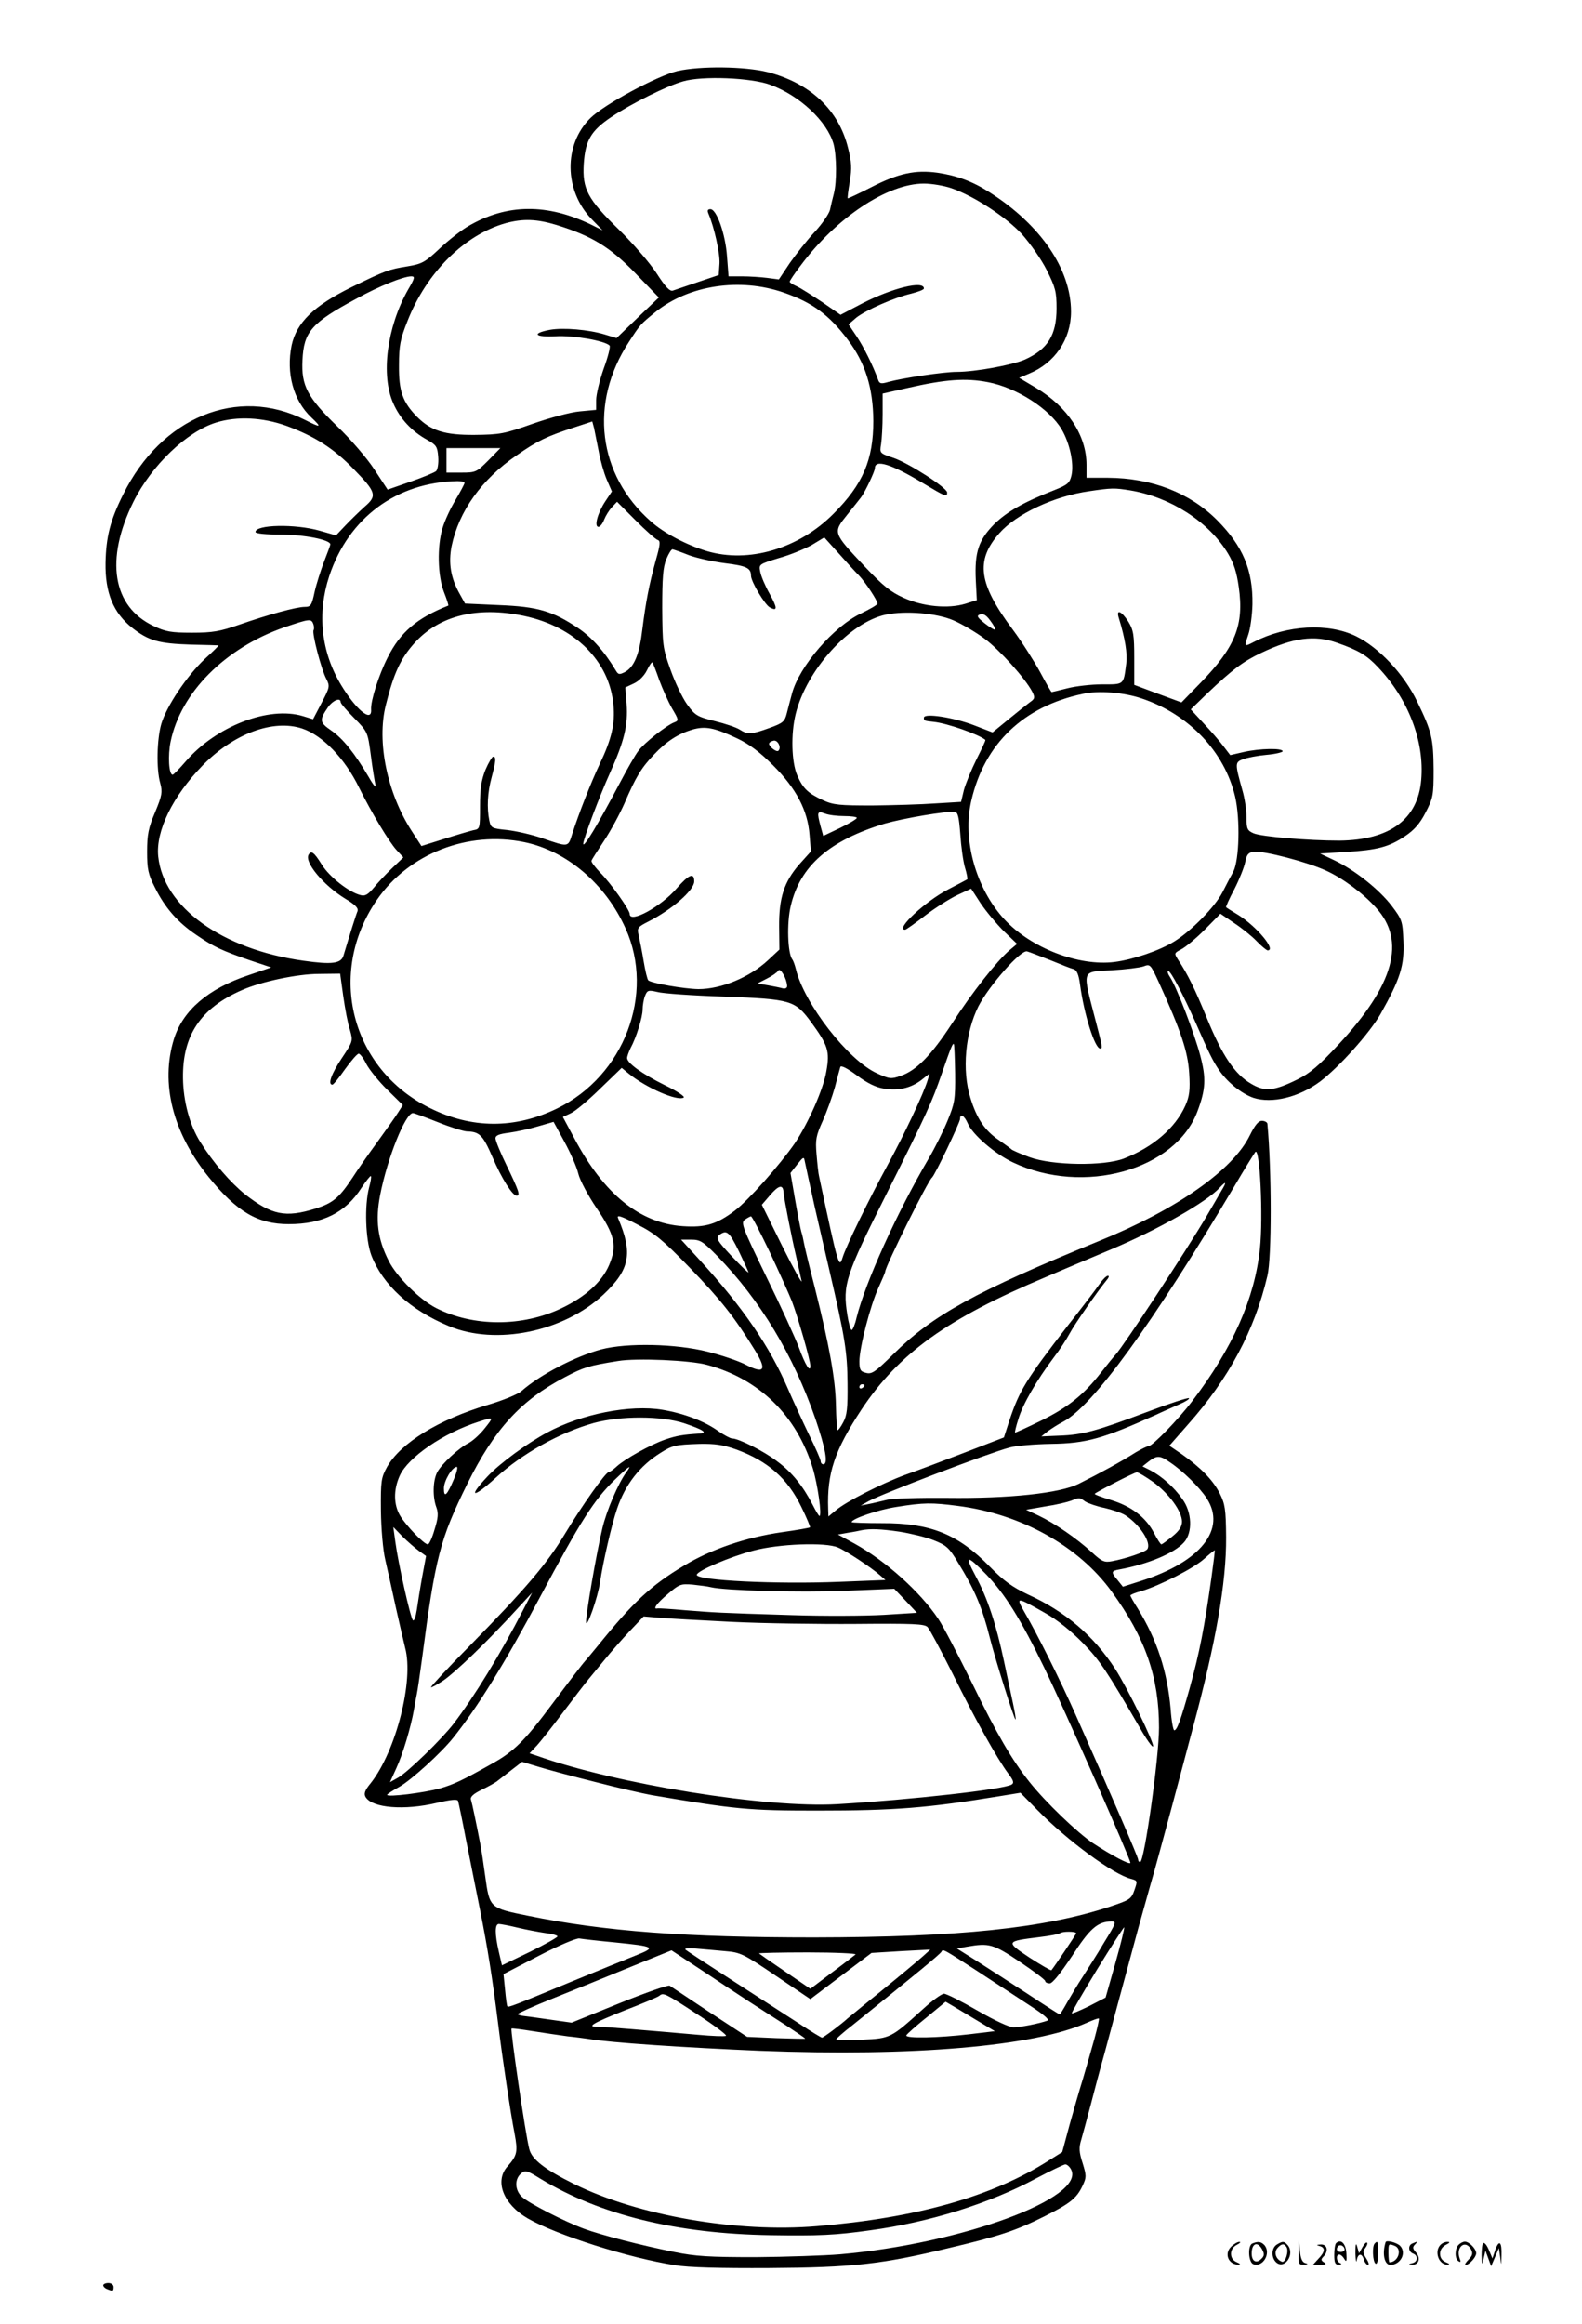 <?xml version="1.0" standalone="no"?>
<!DOCTYPE svg PUBLIC "-//W3C//DTD SVG 20010904//EN"
 "http://www.w3.org/TR/2001/REC-SVG-20010904/DTD/svg10.dtd">
<svg version="1.0" xmlns="http://www.w3.org/2000/svg"
 width="613pt" height="900pt" viewBox="0 0 613 900"
 preserveAspectRatio="xMidYMid meet">

<g transform="translate(0,900) scale(0.1,-0.1)"
fill="#000000" stroke="none">
<path d="M2625 8725 c-79 -19 -283 -129 -337 -182 -105 -103 -102 -281 4 -391
l43 -44 -40 20 c-173 85 -331 84 -481 -4 -26 -15 -76 -54 -110 -86 -56 -53
-69 -60 -123 -69 -74 -12 -84 -15 -219 -81 -146 -72 -213 -137 -232 -225 -22
-108 7 -214 76 -279 42 -40 39 -42 -24 -10 -262 132 -557 11 -705 -289 -50
-100 -66 -164 -68 -264 -2 -116 30 -194 103 -252 64 -50 102 -61 228 -65 58
-1 106 -3 107 -3 1 -1 -23 -25 -54 -53 -69 -65 -148 -183 -168 -251 -17 -59
-20 -175 -4 -230 9 -34 7 -47 -20 -112 -26 -61 -31 -87 -31 -153 0 -67 4 -87
30 -138 39 -79 89 -136 162 -185 66 -45 97 -60 211 -99 l78 -26 -88 -30 c-156
-52 -254 -136 -289 -247 -53 -172 -5 -362 134 -534 110 -136 191 -183 311
-183 131 0 220 44 282 141 18 27 34 47 36 45 3 -2 -1 -23 -7 -45 -18 -70 -14
-200 9 -262 44 -114 151 -212 301 -274 182 -76 444 -22 598 122 103 97 115
160 57 296 -6 14 11 9 74 -24 69 -35 99 -60 204 -168 120 -124 173 -191 252
-319 48 -78 37 -94 -38 -55 -28 14 -93 36 -145 49 -123 31 -312 35 -412 9
-101 -27 -239 -99 -310 -162 -14 -12 -72 -36 -130 -53 -191 -57 -338 -148
-390 -240 -23 -42 -25 -54 -24 -170 1 -71 8 -153 17 -190 8 -36 27 -119 41
-185 15 -66 31 -136 36 -156 34 -126 -35 -398 -133 -523 -24 -29 -28 -42 -20
-55 26 -42 150 -52 276 -22 56 13 80 15 82 7 2 -6 16 -72 30 -146 15 -74 40
-200 56 -280 28 -141 46 -252 69 -435 17 -137 49 -352 64 -427 13 -70 10 -84
-27 -126 -52 -57 -17 -147 78 -202 113 -65 391 -153 570 -181 53 -9 176 -12
366 -11 321 2 435 14 699 78 191 45 257 67 365 121 102 51 127 71 150 120 15
32 15 38 0 87 -14 43 -15 60 -5 92 6 21 22 80 35 129 13 50 37 142 55 205 29
109 63 233 131 485 17 61 39 139 49 175 11 36 47 169 81 295 34 127 70 262 80
300 91 337 131 567 130 743 -1 109 -4 128 -25 170 -26 51 -74 100 -148 152
l-47 32 72 82 c158 177 259 366 308 576 17 70 17 406 0 588 0 6 -10 12 -21 12
-14 0 -27 -16 -47 -56 -65 -134 -283 -287 -581 -408 -484 -198 -648 -288 -802
-441 -68 -67 -82 -77 -104 -71 -22 5 -26 12 -26 45 0 52 42 216 74 285 14 31
26 59 26 62 0 20 165 351 181 364 11 8 109 214 109 227 0 24 17 13 30 -17 18
-43 105 -118 175 -151 273 -129 630 -30 715 198 32 85 34 128 11 215 -22 84
-91 264 -117 304 -9 13 -12 24 -7 24 10 0 57 -91 106 -200 53 -121 67 -149 91
-184 32 -47 87 -91 133 -107 72 -23 176 2 258 63 75 57 192 188 234 261 77
137 93 188 89 282 -3 78 -5 84 -45 137 -48 63 -143 139 -223 177 l-55 26 100
6 c123 8 166 19 229 61 36 24 58 49 80 92 29 56 31 66 31 165 -1 122 -7 148
-64 265 -51 106 -147 208 -236 252 -108 53 -269 44 -397 -22 -37 -19 -37 -19
-21 29 8 23 15 76 16 117 2 133 -37 225 -137 326 -106 106 -253 163 -423 164
l-83 0 0 50 c0 114 -73 225 -197 299 l-64 38 38 16 c100 41 163 133 163 240 0
164 -117 336 -315 462 -67 43 -128 65 -202 76 -86 12 -152 -2 -257 -56 -49
-25 -90 -44 -91 -43 -2 2 2 31 8 66 8 50 7 75 -7 129 -36 147 -146 251 -312
294 -89 22 -260 24 -349 4z m359 -53 c115 -42 221 -142 246 -230 12 -46 13
-145 1 -192 -5 -19 -12 -48 -15 -63 -4 -15 -30 -54 -60 -86 -29 -31 -72 -86
-96 -120 l-42 -63 -46 6 c-24 3 -68 6 -97 6 l-52 0 -6 78 c-6 85 -40 182 -64
182 -11 0 -13 -5 -8 -17 23 -54 45 -154 43 -193 l-3 -45 -80 -27 c-44 -15 -88
-30 -97 -33 -12 -5 -29 13 -64 67 -26 40 -92 116 -145 168 -123 120 -143 158
-137 256 6 90 28 128 107 181 76 51 216 121 278 138 75 22 263 14 337 -13z
m703 -401 c87 -30 211 -111 273 -178 31 -35 75 -97 96 -139 34 -68 38 -84 38
-148 0 -103 -34 -158 -122 -198 -47 -21 -192 -48 -265 -48 -51 0 -211 -24
-265 -39 -27 -8 -34 -7 -39 7 -20 56 -57 130 -84 170 l-31 46 30 26 c37 29
145 77 213 93 27 7 49 15 49 20 0 32 -122 2 -239 -58 l-84 -44 -71 49 c-39 26
-83 54 -98 61 -16 7 -28 15 -28 18 0 4 18 31 41 61 139 187 337 319 479 319
30 0 78 -8 107 -18z m-1531 -142 c138 -43 207 -85 306 -187 l91 -94 -82 -78
-82 -79 -46 14 c-63 19 -160 27 -212 18 -73 -14 -59 -29 22 -25 69 4 190 -17
209 -36 4 -4 -6 -44 -23 -90 -16 -46 -29 -100 -29 -121 l0 -38 -64 -6 c-35 -3
-116 -25 -182 -48 -110 -39 -127 -42 -224 -43 -117 -1 -170 16 -224 70 -56 57
-71 100 -70 199 0 77 5 102 33 172 74 188 221 334 381 379 67 18 120 16 196
-7z m-575 -251 c-82 -145 -106 -331 -57 -440 26 -59 71 -108 131 -141 36 -20
40 -27 43 -66 2 -24 -2 -49 -8 -55 -5 -5 -50 -24 -99 -41 l-89 -31 -52 79
c-28 43 -92 117 -142 165 -117 113 -141 159 -136 257 5 111 35 145 210 239 89
49 180 85 211 86 16 0 15 -6 -12 -52z m1456 -11 c112 -39 176 -87 247 -181 69
-91 99 -187 100 -316 0 -150 -40 -245 -154 -359 -135 -136 -329 -193 -491
-145 -77 23 -167 70 -217 115 -206 181 -240 459 -85 695 44 68 44 68 103 116
129 104 327 134 497 75z m792 -347 c110 -21 238 -103 285 -183 31 -53 48 -131
38 -177 -7 -30 -14 -37 -67 -58 -120 -47 -184 -84 -233 -132 -60 -61 -76 -108
-71 -216 l4 -78 -45 -14 c-67 -20 -163 -11 -238 23 -50 22 -81 47 -151 121
-125 133 -124 131 -68 201 26 32 50 63 54 68 16 22 53 100 53 112 0 36 64 16
185 -57 90 -54 95 -56 95 -37 0 18 -147 113 -208 134 -53 18 -54 18 -48 53 3
19 6 71 6 116 l0 80 98 22 c145 33 224 39 311 22z m-2719 -169 c111 -41 184
-88 261 -168 87 -89 91 -103 42 -145 -20 -18 -54 -51 -74 -72 l-37 -39 -63 18
c-95 27 -249 24 -249 -5 0 -6 41 -10 98 -10 90 0 192 -20 192 -38 0 -3 -11
-33 -24 -66 -13 -34 -30 -87 -37 -118 -11 -52 -15 -58 -38 -58 -33 0 -142 -30
-254 -69 -75 -26 -103 -31 -183 -31 -81 0 -103 4 -149 26 -159 75 -189 257
-78 481 70 141 207 272 321 307 81 25 180 20 272 -13z m1210 -99 c6 -34 20
-83 31 -109 l20 -46 -26 -39 c-29 -44 -44 -98 -26 -98 6 0 16 12 22 28 6 15
19 36 30 48 l20 21 72 -72 c40 -40 78 -74 86 -76 11 -4 9 -19 -8 -79 -26 -94
-39 -163 -52 -267 -11 -95 -31 -145 -67 -165 -22 -11 -26 -11 -36 6 -44 74
-94 129 -146 164 -99 66 -156 83 -306 89 l-132 6 -20 36 c-36 63 -45 121 -32
187 28 134 116 258 252 351 80 56 118 74 223 108 l70 23 7 -26 c3 -15 11 -55
18 -90z m-427 -34 c-46 -46 -49 -48 -105 -48 l-58 0 0 48 0 47 105 0 104 0
-46 -47z m-93 -88 c0 -4 -16 -34 -35 -66 -20 -33 -42 -81 -50 -108 -22 -72
-19 -185 5 -248 11 -28 19 -52 17 -53 -121 -48 -186 -103 -235 -201 -35 -69
-66 -168 -64 -201 4 -53 -58 -2 -116 94 -78 129 -94 278 -46 423 75 225 261
363 497 367 15 0 27 -3 27 -7z m2580 -29 c155 -26 304 -121 378 -244 23 -38
34 -73 42 -130 21 -148 -13 -232 -149 -372 l-73 -75 -92 34 -91 34 0 103 c0
91 -3 109 -23 142 -26 41 -48 50 -37 15 25 -82 34 -138 29 -178 -11 -83 -7
-80 -93 -80 -42 0 -103 -7 -134 -15 -32 -8 -60 -15 -62 -15 -2 0 -22 35 -45
78 -23 42 -70 116 -105 163 -134 179 -146 268 -53 374 66 75 213 144 349 163
88 13 97 13 159 3z m-1052 -329 c25 -26 72 -97 72 -109 0 -5 -28 -21 -63 -38
-106 -50 -240 -205 -268 -310 -6 -22 -15 -56 -20 -76 -8 -33 -15 -39 -68 -58
-69 -25 -84 -26 -115 -6 -12 8 -56 23 -97 33 -68 17 -76 22 -107 65 -18 25
-47 86 -64 134 -30 83 -31 96 -32 238 0 115 3 159 16 190 9 22 20 39 24 38 5
-1 34 -11 64 -23 30 -11 93 -25 140 -31 81 -10 100 -18 100 -48 0 -23 53 -112
73 -123 30 -16 30 -3 -1 53 -17 30 -33 68 -36 84 -6 30 -6 30 72 54 44 12 101
36 128 51 l48 29 56 -62 c30 -34 65 -72 78 -85z m-1297 -157 c197 -42 331
-175 346 -345 7 -71 -7 -132 -53 -228 -35 -74 -80 -189 -107 -272 -16 -51 -13
-51 -115 -16 -40 14 -102 28 -137 32 -60 6 -63 8 -69 37 -10 49 -7 109 9 167
17 64 18 80 6 80 -4 0 -18 -23 -30 -51 -16 -40 -21 -73 -21 -140 0 -89 0 -89
-27 -94 -16 -4 -67 -19 -114 -34 l-86 -27 -37 57 c-96 148 -137 347 -101 489
31 124 57 180 112 241 96 106 243 142 424 104z m1663 -17 c33 -14 87 -46 121
-71 59 -44 158 -154 185 -206 11 -22 10 -27 -9 -40 -12 -9 -50 -39 -84 -67
l-61 -50 -70 27 c-80 31 -196 49 -196 30 0 -12 1 -12 37 -16 52 -5 177 -49
201 -70 2 -2 -14 -35 -34 -75 -20 -40 -42 -94 -49 -119 l-11 -46 -100 -6 c-54
-4 -164 -7 -244 -8 -126 0 -151 2 -190 20 -59 27 -79 46 -101 97 -22 51 -25
160 -6 237 42 171 209 355 349 385 77 16 197 6 262 -22z m162 -36 c-3 -2 -21
9 -40 24 -30 24 -33 30 -18 35 12 4 24 -3 39 -24 13 -17 21 -32 19 -35z
m-2642 22 c3 -9 4 -19 1 -24 -7 -11 30 -152 49 -188 15 -29 14 -33 -18 -94
l-33 -63 -39 12 c-133 40 -337 -39 -455 -176 -24 -28 -47 -51 -50 -51 -15 0
-19 75 -8 128 39 190 211 363 441 443 97 33 104 34 112 13z m3967 -73 c83 -29
115 -48 159 -95 117 -123 180 -286 167 -436 -13 -153 -122 -233 -317 -235
-121 0 -300 15 -332 28 -25 11 -28 17 -28 62 0 28 -7 75 -16 105 -29 104 -29
108 2 120 16 6 57 14 91 17 35 3 63 10 63 14 0 13 -90 11 -151 -3 l-52 -12
-26 34 c-14 19 -49 59 -77 89 l-50 54 65 63 c96 91 138 123 208 156 124 59
207 70 294 39z m-2627 -143 c13 -35 35 -85 50 -111 26 -44 27 -47 9 -54 -30
-11 -117 -80 -139 -110 -12 -15 -45 -73 -74 -128 -84 -159 -140 -252 -140
-232 0 17 64 187 104 275 55 123 70 183 64 267 l-5 63 34 16 c19 9 40 30 50
51 9 19 19 33 21 30 2 -2 14 -32 26 -67z m1871 -73 c182 -61 320 -206 361
-380 20 -87 16 -245 -7 -290 -9 -16 -28 -52 -42 -80 -29 -56 -120 -149 -186
-190 -58 -36 -161 -71 -233 -80 -139 -17 -323 54 -426 165 -111 120 -164 310
-128 461 51 219 201 363 431 412 61 14 160 6 230 -18z m-3105 -14 c0 -5 24
-33 53 -62 52 -53 52 -54 64 -144 6 -49 15 -101 18 -115 4 -14 -8 -1 -25 29
-56 95 -101 151 -146 182 -46 32 -48 40 -12 92 19 26 48 37 48 18z m-149 -102
c80 -27 165 -116 220 -228 48 -97 117 -212 146 -243 l26 -28 -44 -42 c-25 -24
-57 -58 -72 -77 -21 -25 -33 -32 -50 -27 -45 11 -121 71 -150 118 -30 48 -41
56 -51 39 -18 -29 57 -119 142 -171 40 -24 52 -37 47 -49 -6 -14 -30 -91 -54
-171 -9 -31 -44 -36 -156 -20 -315 44 -542 208 -562 404 -10 98 56 233 172
352 121 124 274 180 386 143z m1685 -38 c47 -22 88 -53 140 -105 89 -89 134
-174 141 -270 l5 -63 -45 -50 c-59 -68 -79 -130 -78 -242 l1 -88 -44 -41 c-72
-67 -182 -112 -270 -112 -56 1 -182 23 -194 34 -4 4 -12 38 -18 74 -6 37 -15
81 -19 99 -7 30 -5 33 36 54 93 47 179 122 179 156 0 36 -21 27 -68 -27 -61
-71 -182 -137 -182 -99 0 16 -74 120 -115 161 -20 21 -35 41 -33 45 1 5 24 40
49 78 26 39 61 104 79 145 43 100 65 137 114 188 49 52 93 80 149 97 50 14 84
8 173 -34z m160 -48 c-7 -7 -36 16 -36 27 0 5 8 10 18 12 16 3 31 -27 18 -39z
m255 -253 c27 0 49 -3 49 -7 -1 -5 -30 -22 -65 -39 l-65 -31 -10 36 c-15 56
-14 62 16 51 14 -6 48 -10 75 -10z m450 -70 c3 -47 11 -105 18 -129 7 -23 11
-44 9 -46 -2 -1 -35 -19 -74 -39 -89 -46 -207 -156 -167 -156 4 0 39 25 78 55
39 30 95 65 124 79 l54 25 37 -57 c21 -31 61 -79 89 -107 l52 -50 -30 -25
c-49 -42 -145 -164 -222 -283 -81 -124 -138 -182 -199 -203 -37 -13 -44 -12
-92 10 -111 50 -282 270 -314 403 -4 16 -10 33 -14 38 -18 24 -22 141 -6 207
36 155 150 254 365 319 70 20 237 49 271 45 12 -1 16 -21 21 -86z m-1689 -31
c164 -34 314 -161 392 -334 115 -254 -6 -571 -265 -697 -164 -80 -332 -79
-494 2 -305 151 -400 522 -205 805 124 180 353 269 572 224z m3106 -110 c64
-29 143 -87 194 -144 117 -128 70 -298 -145 -529 -76 -82 -111 -112 -160 -136
-91 -45 -127 -48 -180 -16 -62 36 -111 109 -169 250 -48 117 -75 172 -112 228
-17 27 -17 27 11 42 16 8 57 42 91 76 l61 62 53 -36 c29 -19 69 -51 87 -70 19
-20 39 -36 43 -36 34 0 -40 90 -112 136 -25 15 -47 29 -49 31 -2 1 12 33 32
70 19 37 38 85 42 105 6 30 12 37 34 40 38 4 205 -39 279 -73z m-1068 -347
c41 -17 82 -33 91 -35 12 -4 19 -22 24 -59 15 -114 57 -248 78 -248 10 0 9 6
-17 105 -53 205 -58 191 62 198 53 3 109 10 123 15 26 10 27 8 59 -61 87 -191
113 -270 118 -353 4 -65 1 -89 -15 -125 -39 -87 -125 -161 -238 -205 -78 -30
-277 -27 -365 5 -36 13 -67 27 -70 30 -3 3 -25 19 -49 36 -55 37 -86 83 -111
164 -33 106 -20 252 31 354 41 80 165 221 189 213 8 -2 49 -18 90 -34z m-1020
-100 c0 -8 -7 -11 -17 -9 -10 3 -36 8 -58 12 l-40 7 37 19 c20 10 40 24 44 31
8 12 33 -32 34 -60z m-1720 -39 c7 -49 18 -108 26 -131 12 -43 12 -44 -32
-110 -40 -60 -55 -102 -36 -102 4 0 26 27 49 60 24 33 47 60 53 60 5 0 19 -18
30 -41 12 -22 48 -67 81 -99 l60 -59 -18 -28 c-9 -15 -47 -68 -83 -118 -36
-49 -78 -110 -94 -135 -52 -79 -77 -99 -144 -120 -116 -36 -169 -25 -272 55
-58 47 -123 122 -174 203 -41 65 -66 158 -67 248 -2 165 68 270 228 340 74 33
216 63 299 63 l82 1 12 -87z m1475 -2 c262 -10 275 -14 338 -99 65 -89 73
-112 59 -190 -11 -68 -70 -201 -123 -280 -57 -82 -178 -219 -232 -260 -69 -52
-113 -66 -201 -60 -166 11 -306 124 -421 341 l-44 82 30 14 c17 7 68 50 114
95 l84 81 28 -23 c68 -55 188 -107 212 -92 7 3 -25 25 -73 48 -89 44 -146 86
-146 105 0 7 6 23 13 38 23 42 47 121 47 150 0 15 4 39 9 52 9 23 13 24 48 16
21 -6 137 -14 258 -18z m896 -298 c1 -102 -2 -116 -30 -184 -17 -41 -49 -105
-72 -144 -124 -211 -246 -481 -280 -617 -6 -27 -15 -48 -19 -48 -4 0 -12 27
-17 60 -18 115 -8 149 151 465 161 321 176 355 216 470 35 101 42 117 46 112
2 -2 4 -53 5 -114z m-277 -58 c58 -9 103 1 145 32 l33 26 -7 -24 c-15 -51 -90
-210 -155 -329 -70 -128 -162 -316 -175 -359 -14 -45 -17 -34 -91 313 -3 11
-7 50 -10 86 -5 58 -2 72 24 130 16 36 37 94 47 130 9 36 19 71 21 78 2 8 25
-3 64 -32 40 -30 75 -47 104 -51z m-1728 -130 c47 -19 98 -35 113 -36 49 -1
62 -14 99 -99 36 -84 78 -150 94 -150 15 0 8 20 -37 113 -25 51 -45 100 -45
109 0 12 14 17 53 22 29 4 80 15 113 25 l59 17 42 -77 c23 -42 48 -98 54 -124
6 -25 38 -85 70 -132 72 -106 81 -147 49 -222 -28 -65 -92 -123 -185 -167
-151 -72 -341 -72 -485 1 -63 32 -153 121 -184 183 -43 85 -52 157 -33 255 28
143 98 317 127 317 5 0 48 -16 96 -35z m3186 -490 c-20 -192 -105 -384 -262
-590 -52 -69 -155 -175 -170 -175 -6 0 -27 -11 -48 -23 -60 -38 -137 -80 -223
-123 -73 -36 -268 -57 -509 -54 -107 1 -213 -2 -235 -8 -22 -5 -53 -13 -70
-16 l-30 -6 30 17 c53 29 467 187 547 208 25 7 97 13 160 14 138 2 201 20 408
113 25 12 65 29 89 40 24 10 41 21 38 24 -3 3 -77 -21 -164 -54 -194 -73 -248
-88 -338 -91 l-70 -3 25 20 c14 10 40 27 58 36 115 59 347 378 667 916 37 63
73 121 79 129 18 23 31 -252 18 -374z m-1727 170 c19 -82 45 -197 59 -255 60
-258 69 -315 70 -435 1 -99 -2 -126 -17 -153 -10 -19 -20 -32 -22 -30 -2 2 -5
46 -6 98 -2 102 -26 232 -82 455 -20 77 -38 152 -41 168 -3 15 -7 36 -11 47
-3 10 -14 66 -24 124 l-18 104 26 33 c23 29 26 31 29 14 2 -11 19 -87 37 -170z
m1577 53 c-10 -18 -36 -62 -57 -98 -78 -132 -320 -500 -352 -535 -10 -11 -36
-43 -57 -70 -67 -86 -127 -134 -230 -185 -55 -27 -101 -48 -103 -47 -1 2 4 25
13 52 16 56 72 152 136 237 24 31 52 74 63 95 18 34 107 162 143 206 8 9 11
17 5 17 -6 0 -21 -15 -34 -34 -13 -19 -67 -90 -120 -157 -164 -212 -189 -253
-228 -370 l-21 -65 -153 -59 c-83 -32 -187 -71 -230 -86 -92 -34 -228 -103
-268 -137 l-29 -24 -1 29 c-5 138 25 227 129 385 144 217 333 353 712 512 74
32 189 80 255 108 183 77 371 184 421 239 26 28 28 23 6 -13z m-1696 -4 c2
-26 31 -174 50 -254 8 -36 17 -76 20 -90 3 -14 -31 47 -75 135 l-79 160 31 36
c34 40 51 44 53 13z m-54 -231 c36 -76 75 -163 87 -193 23 -61 71 -227 71
-249 0 -28 -20 4 -44 70 -13 35 -69 158 -126 274 -94 194 -100 210 -84 222 10
7 21 13 24 13 4 0 36 -62 72 -137z m-119 2 c20 -42 37 -78 37 -82 0 -3 -29 25
-65 63 -57 61 -62 70 -48 82 29 21 38 14 76 -63z m-85 -17 c169 -174 295 -383
382 -633 39 -115 50 -175 30 -175 -5 0 -10 5 -10 12 0 6 -20 52 -45 102 -24
50 -62 132 -83 181 -69 160 -173 312 -338 493 l-75 82 39 0 c35 0 46 -7 100
-62z m-38 -423 c201 -54 346 -195 409 -399 19 -62 37 -186 26 -186 -2 0 -14
19 -26 43 -37 72 -80 126 -137 168 -52 40 -150 89 -175 89 -7 0 -31 13 -53 28
-52 38 -133 69 -217 83 -125 21 -314 -16 -447 -88 -78 -42 -182 -118 -231
-170 -78 -83 -57 -86 32 -5 103 94 248 175 380 212 104 28 261 28 350 -1 74
-25 94 -38 59 -40 -63 -4 -88 -8 -132 -23 -56 -19 -158 -76 -189 -105 -13 -12
-26 -21 -30 -21 -12 0 -104 -130 -171 -241 -68 -113 -150 -210 -375 -439 -79
-80 -143 -149 -143 -153 0 -3 21 8 48 26 46 31 172 152 285 276 l59 64 -36
-69 c-86 -167 -188 -333 -268 -438 -45 -59 -178 -188 -215 -209 l-32 -18 25
55 c25 54 56 158 68 226 3 19 8 46 11 60 3 14 12 75 20 135 52 397 70 465 176
680 105 211 207 323 379 413 72 38 92 44 205 62 71 12 280 3 345 -15z m610
-79 c0 -3 -4 -8 -10 -11 -5 -3 -10 -1 -10 4 0 6 5 11 10 11 6 0 10 -2 10 -4z
m-1472 -167 c-18 -23 -46 -48 -61 -56 -40 -20 -106 -82 -123 -114 -17 -33 -18
-96 -3 -136 8 -22 7 -41 -7 -85 -9 -32 -21 -58 -26 -58 -15 0 -83 71 -107 110
-26 43 -27 101 -2 156 32 71 170 166 306 209 59 19 59 19 23 -26z m976 -82
c122 -45 198 -112 251 -222 21 -42 35 -78 34 -79 -2 -2 -52 -11 -110 -19 -139
-20 -274 -66 -378 -129 -129 -77 -198 -142 -334 -310 -21 -26 -44 -53 -50 -60
-7 -7 -63 -80 -125 -163 -108 -145 -150 -187 -237 -235 -112 -63 -145 -79
-200 -95 -61 -17 -205 -35 -205 -25 0 3 22 17 49 32 45 26 161 131 207 189 94
117 202 292 336 544 158 296 210 378 291 456 55 53 69 62 43 27 -31 -43 -76
-148 -92 -216 -23 -97 -64 -333 -63 -362 1 -32 46 96 54 153 11 77 46 227 66
285 32 94 88 166 168 216 46 29 57 32 152 35 59 1 90 -3 143 -22z m1679 -49
c50 -33 117 -99 143 -140 77 -119 -23 -245 -253 -319 l-72 -23 -20 25 c-27 32
-26 36 7 42 109 20 213 63 250 105 34 38 31 117 -7 168 -32 46 -80 88 -124
111 l-30 15 24 19 c31 24 44 24 82 -3z m-2774 -65 c-27 -64 -39 -75 -39 -36 0
29 32 83 50 83 5 0 0 -21 -11 -47z m2710 -12 c61 -45 111 -113 111 -153 0 -19
-11 -36 -37 -57 -21 -17 -40 -31 -43 -31 -3 0 -16 20 -29 45 -32 61 -88 103
-167 127 -36 11 -64 21 -62 24 10 9 154 83 163 83 6 0 34 -17 64 -38z m-264
-75 c11 -7 45 -19 75 -25 30 -7 66 -19 80 -28 56 -36 102 -106 86 -131 -6 -11
-83 -37 -136 -47 -31 -6 -40 -2 -80 35 -59 54 -144 112 -205 141 l-49 23 75
13 c41 6 86 17 99 22 33 13 33 13 55 -3z m-494 -17 c245 -31 468 -155 596
-331 131 -180 184 -331 184 -528 0 -117 -57 -520 -73 -520 -5 0 -8 4 -8 10 0
8 -100 241 -242 560 -57 129 -152 319 -198 397 -35 61 -33 61 80 -3 48 -27
100 -69 146 -116 66 -68 92 -107 220 -327 26 -46 50 -79 52 -73 4 14 -99 226
-147 300 -84 129 -193 222 -338 288 -61 29 -93 52 -148 108 -122 125 -230 169
-417 168 -65 0 -118 2 -118 4 0 13 102 48 174 59 106 17 136 17 237 4z m-2088
-174 l28 -20 -15 -80 c-8 -44 -17 -102 -21 -129 -4 -26 -10 -44 -15 -40 -10
11 -57 221 -68 303 l-8 58 35 -36 c20 -20 49 -45 64 -56z m1863 74 c43 -7 102
-21 132 -33 48 -19 60 -29 92 -83 68 -110 96 -178 125 -293 21 -84 96 -322
100 -318 2 2 -3 30 -10 63 -7 33 -23 107 -35 164 -30 141 -63 242 -110 329
-44 82 -34 83 42 5 71 -74 133 -172 223 -358 78 -160 335 -742 335 -758 0 -10
-74 29 -145 76 -62 42 -184 159 -246 237 -67 84 -126 184 -223 384 -54 109
-112 221 -130 247 -71 106 -204 225 -325 292 l-64 35 39 7 c21 3 46 8 54 10
32 6 72 5 146 -6z m-239 -61 c33 -14 128 -77 161 -106 l23 -20 -178 -7 c-243
-10 -553 5 -553 27 0 15 128 70 220 94 97 26 279 33 327 12z m1447 -118 c-27
-190 -45 -286 -85 -430 -34 -120 -48 -160 -59 -160 -4 0 -11 37 -14 83 -13
145 -52 266 -127 388 -16 25 -29 48 -29 51 0 3 19 11 43 17 72 22 202 88 243
125 21 19 40 34 41 33 1 -1 -5 -50 -13 -107z m-1939 -36 c55 -13 342 -21 515
-14 l195 8 44 -46 44 -47 -129 -8 c-71 -4 -230 -5 -354 -1 -297 9 -299 10
-415 19 -55 5 -103 8 -107 7 -21 -5 -3 20 40 56 44 38 50 40 97 36 28 -3 59
-7 70 -10z m80 -134 c121 -6 338 -9 482 -8 222 2 265 0 277 -12 8 -8 51 -89
97 -180 85 -173 174 -332 217 -389 19 -25 22 -35 12 -41 -30 -19 -390 -59
-675 -76 -276 -16 -854 77 -1166 188 l-27 9 30 32 c16 18 61 75 100 127 39 52
83 109 97 126 14 17 44 53 66 80 22 27 64 75 94 107 l55 58 60 -5 c34 -3 160
-10 281 -16z m-525 -621 c85 -22 182 -44 215 -50 325 -55 376 -60 640 -60 302
0 428 10 709 56 l80 13 65 -66 c119 -121 295 -250 363 -267 26 -7 26 -8 14
-43 -12 -35 -18 -39 -93 -64 -257 -85 -587 -119 -1148 -120 -495 0 -811 23
-1110 84 -148 30 -148 30 -165 154 -6 43 -14 99 -19 124 -16 82 -31 155 -36
171 -4 11 9 23 42 39 27 13 53 28 58 32 6 5 30 23 54 42 l44 34 66 -20 c36
-11 136 -38 221 -59z m1968 -621 c-27 -46 -65 -105 -83 -133 -18 -27 -44 -71
-59 -97 -15 -27 -28 -48 -30 -48 -2 0 -57 35 -122 78 -66 43 -154 100 -198
128 l-78 49 38 7 c87 15 102 11 205 -58 55 -37 99 -70 99 -75 0 -5 8 -9 18 -9
11 1 42 40 86 106 69 107 99 133 153 134 20 0 18 -6 -29 -82z m-2273 58 c33
-8 81 -17 108 -21 26 -3 47 -9 47 -13 0 -4 -48 -31 -107 -60 l-108 -52 -12 52
c-16 69 -16 108 0 108 6 0 39 -6 72 -14z m2317 -137 l-38 -134 -64 -33 c-35
-17 -65 -30 -67 -28 -2 2 42 78 98 170 56 91 104 165 105 163 2 -2 -13 -64
-34 -138z m-152 115 c0 -4 -83 -127 -96 -143 -2 -2 -40 20 -85 49 -93 62 -92
63 37 79 42 5 78 12 81 15 8 8 63 8 63 0z m-1790 -35 c159 -16 164 -19 83 -51
-38 -15 -151 -61 -253 -103 -217 -90 -240 -99 -244 -94 -2 2 -6 31 -9 65 l-6
60 137 71 c77 40 146 69 157 67 11 -2 72 -9 135 -15z m429 -34 c61 -5 71 -10
198 -96 l133 -90 119 90 118 89 114 7 114 6 -31 -28 c-17 -15 -86 -73 -154
-128 -68 -55 -128 -104 -135 -110 -25 -23 -94 -75 -100 -75 -3 0 -43 24 -88
54 -45 29 -161 104 -257 166 -96 62 -179 116 -184 121 -5 5 13 6 40 4 27 -2
78 -7 113 -10z m96 -197 c39 -25 103 -66 143 -92 39 -26 72 -48 72 -50 0 -1
-51 0 -112 2 l-113 5 -145 95 c-80 53 -149 99 -155 103 -5 4 -93 -27 -195 -68
l-185 -75 -85 12 c-47 7 -93 13 -102 14 -10 1 -20 4 -22 7 -2 2 59 30 137 61
78 31 213 86 301 122 l158 64 117 -77 c64 -43 148 -98 186 -123z m883 119 c70
-46 163 -107 206 -135 48 -31 74 -53 65 -56 -30 -11 -105 -26 -132 -26 -16 0
-74 27 -140 65 -62 36 -120 65 -129 65 -9 0 -45 -26 -80 -58 -126 -114 -127
-115 -238 -120 -55 -3 -100 -2 -100 1 0 3 28 28 63 55 251 202 341 276 345
285 6 11 6 11 140 -76z m-473 65 c-6 -5 -47 -37 -93 -71 l-82 -62 -98 67 c-53
36 -99 68 -101 70 -2 2 83 4 189 4 107 0 190 -4 185 -8z m-614 -231 c66 -43
117 -81 112 -84 -5 -3 -54 -1 -108 4 -205 18 -361 31 -388 31 -46 -1 -23 13
105 64 68 26 127 51 133 56 15 13 21 11 146 -71z m1089 -27 l65 -39 -100 -12
c-119 -14 -248 -17 -243 -4 2 5 37 36 78 69 l74 61 31 -18 c16 -10 59 -35 95
-57z m450 -71 c-12 -43 -32 -112 -44 -153 -13 -41 -36 -122 -52 -179 l-28
-104 -51 -32 c-219 -140 -512 -223 -900 -255 -310 -26 -693 41 -940 163 -113
56 -164 95 -174 135 -15 56 -74 462 -69 467 2 2 39 -3 83 -10 44 -7 105 -16
135 -20 30 -3 66 -8 80 -10 77 -14 377 -34 665 -46 592 -23 1061 17 1265 108
25 11 46 19 48 17 2 -1 -6 -37 -18 -81z m-90 -503 c59 -110 -424 -288 -895
-329 -60 -5 -208 -10 -327 -11 -181 0 -233 3 -316 20 -130 26 -284 66 -349 90
-76 28 -214 99 -240 123 -28 25 -30 68 -5 90 17 15 22 14 77 -20 232 -140 526
-212 890 -218 187 -3 252 0 387 19 229 31 463 104 643 201 55 29 105 53 112
54 7 1 17 -8 23 -19z"/>
<path d="M4770 300 c-28 -28 -9 -70 30 -69 8 0 5 4 -7 9 -15 6 -23 18 -23 33
0 15 9 28 23 35 12 6 16 11 10 11 -7 1 -22 -8 -33 -19z"/>
<path d="M4853 313 c-19 -7 -16 -72 3 -80 37 -14 70 41 44 73 -13 14 -25 16
-47 7z m38 -24 c9 -17 8 -25 -4 -36 -19 -19 -37 -9 -37 21 0 40 23 49 41 15z"/>
<path d="M4948 309 c-22 -13 -23 -52 -2 -70 33 -27 72 33 44 67 -14 16 -19 17
-42 3z m37 -10 c10 -15 -4 -61 -17 -57 -23 8 -33 35 -19 52 16 19 27 20 36 5z"/>
<path d="M5032 278 c-2 -44 0 -48 21 -47 16 1 17 3 5 6 -12 3 -18 17 -21 46
l-4 42 -1 -47z"/>
<path d="M5177 314 c-4 -4 -7 -25 -7 -46 0 -30 4 -38 18 -37 10 0 12 3 5 6
-15 5 -18 33 -3 33 5 0 14 -8 19 -17 8 -14 10 -9 8 22 -2 38 -22 57 -40 39z
m33 -25 c0 -5 -7 -9 -15 -9 -15 0 -20 12 -9 23 8 8 24 -1 24 -14z"/>
<path d="M5252 275 c1 -27 3 -40 5 -27 5 27 20 29 28 2 3 -11 11 -20 16 -20 5
0 2 11 -7 25 -13 20 -14 28 -4 40 7 9 10 18 7 21 -3 3 -11 -5 -18 -18 l-13
-23 -7 25 c-5 18 -7 11 -7 -25z"/>
<path d="M5327 313 c-11 -10 -8 -71 3 -78 6 -4 10 12 10 39 0 47 -2 51 -13 39z"/>
<path d="M5369 318 c-14 -45 -5 -88 19 -88 40 1 63 47 37 74 -14 13 -53 23
-56 14z m35 -14 c31 -12 14 -64 -20 -64 -2 0 -4 16 -4 35 0 38 0 38 24 29z"/>
<path d="M5473 313 c-18 -7 -16 -32 2 -39 21 -8 19 -32 -2 -37 -17 -4 -17 -5
0 -6 25 -1 33 26 13 48 -12 13 -13 20 -4 29 13 13 11 14 -9 5z"/>
<path d="M5582 308 c-26 -26 -7 -79 28 -77 9 0 6 4 -7 9 -15 6 -23 18 -23 33
0 15 9 28 23 35 14 7 17 11 7 11 -9 1 -21 -4 -28 -11z"/>
<path d="M5652 308 c-15 -15 -16 -55 0 -64 8 -5 9 -2 4 11 -16 44 22 75 44 35
8 -15 6 -24 -10 -40 -11 -11 -16 -20 -11 -20 14 0 41 30 41 45 0 17 -27 45
-44 45 -6 0 -17 -5 -24 -12z"/>
<path d="M5747 314 c-4 -4 -6 -26 -6 -48 1 -38 2 -39 8 -11 l7 30 11 -30 11
-30 15 35 15 35 5 -35 c4 -35 4 -35 5 6 2 53 -9 64 -24 22 l-11 -33 -14 33
c-8 19 -17 30 -22 26z"/>
<path d="M5113 303 c23 -6 22 -22 -5 -50 l-21 -23 29 0 c22 0 25 3 14 10 -12
7 -12 12 -2 22 21 21 15 48 -10 47 -17 -1 -19 -2 -5 -6z"/>
<path d="M400 151 c0 -5 7 -12 16 -15 22 -9 24 -8 24 9 0 8 -9 15 -20 15 -11
0 -20 -4 -20 -9z"/>
</g>
</svg>
